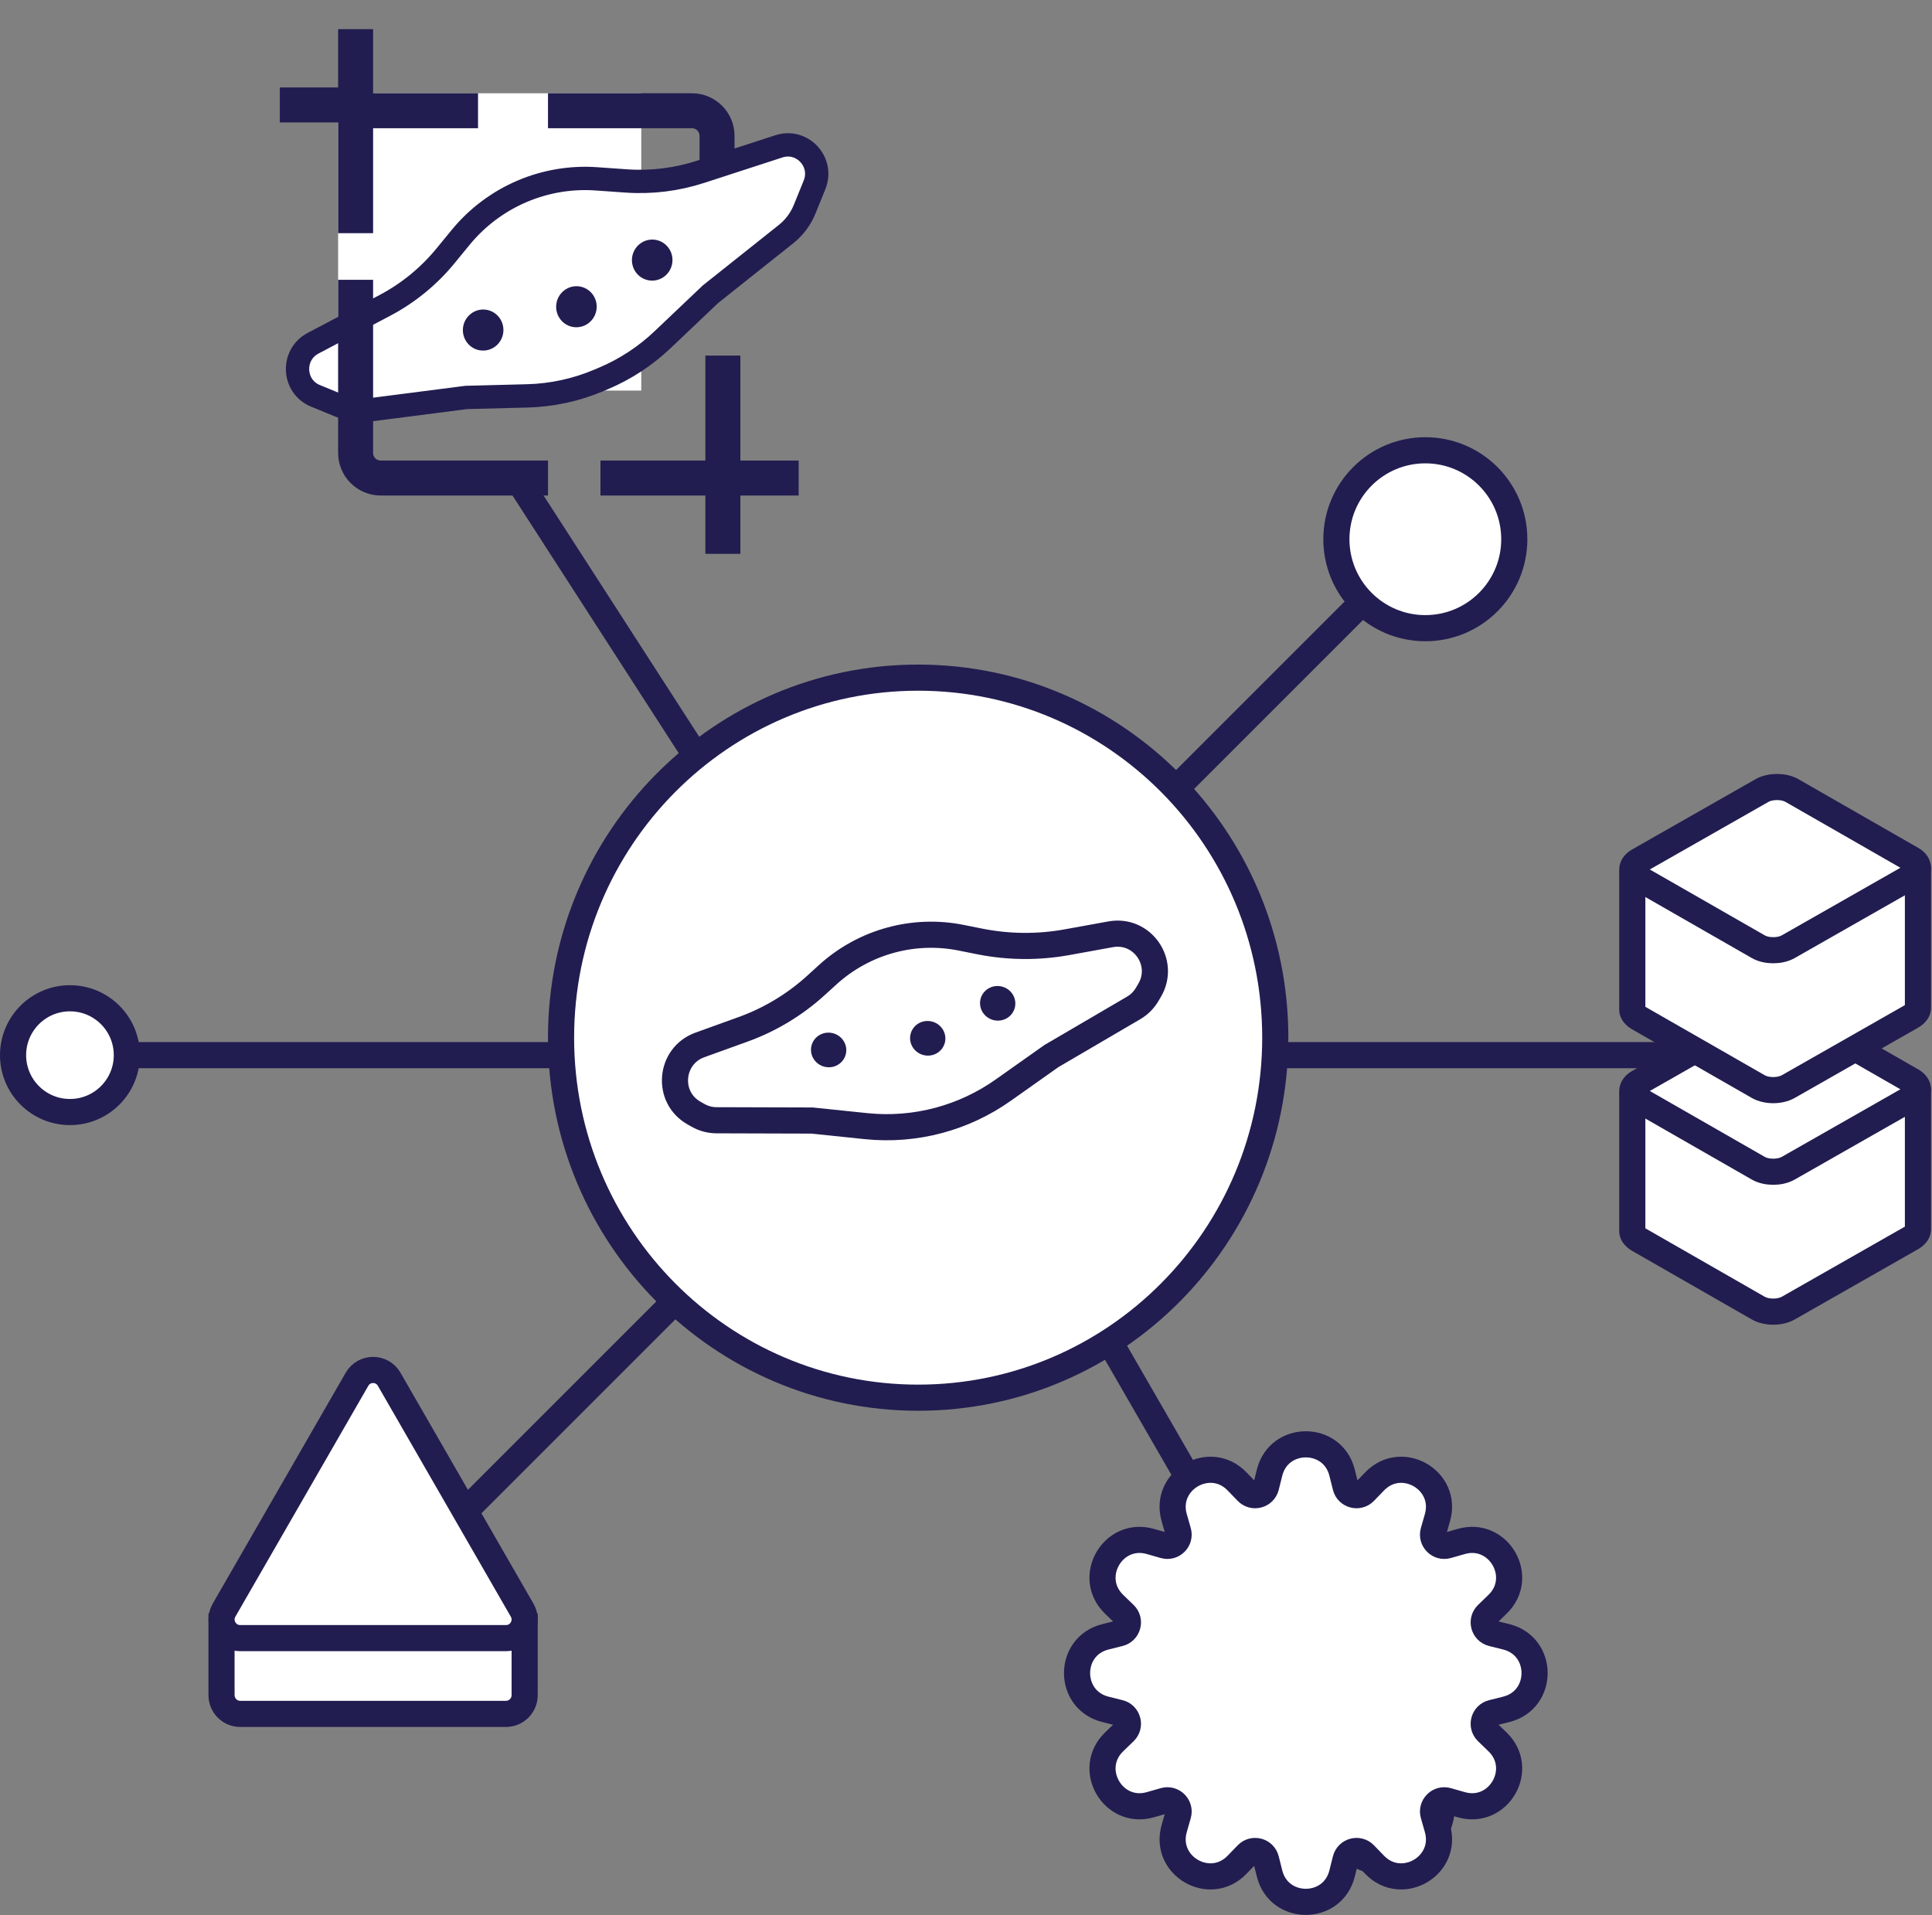 <svg width="687" height="681" viewBox="0 0 687 681" fill="none" xmlns="http://www.w3.org/2000/svg">
<rect x="0" y="0" width="687" height="681" fill="#808080" stroke="none"/>
<path d="M327.526 375.203H22.803" stroke="#211D50" stroke-width="9.293"/>
<circle cx="22.803" cy="373.13" r="14.511" fill="#211D50"/>
<path d="M338.988 380.749L491.286 644.683" stroke="#211D50" stroke-width="9.293"/>
<circle cx="14.511" cy="14.511" r="14.511" transform="matrix(-0.5 -0.866 -0.866 0.5 512.016 648.829)" fill="#211D50"/>
<path d="M318.551 378.939L182.42 167.909" stroke="#211D50" stroke-width="9.293"/>
<circle cx="14.511" cy="14.511" r="14.511" transform="matrix(0.5 0.866 0.866 -0.5 145.106 109.865)" fill="#211D50"/>
<path d="M304.725 375.203H609.448" stroke="#211D50" stroke-width="9.293"/>
<circle cx="14.511" cy="14.511" r="14.511" transform="matrix(-1 0 0 1 623.958 358.619)" fill="#211D50"/>
<path d="M325.451 373.126L499.578 198.999" stroke="#211D50" stroke-width="9.293"/>
<circle cx="14.511" cy="14.511" r="14.511" transform="matrix(-1 0 0 1 516.162 182.415)" fill="#211D50"/>
<path d="M327.527 375.203L153.4 549.33" stroke="#211D50" stroke-width="9.293"/>
<circle cx="14.511" cy="14.511" r="14.511" transform="matrix(1 0 0 -1 136.816 565.914)" fill="#211D50"/>
<path d="M453.476 368.984C453.476 439.723 396.588 497.006 326.49 497.006C256.392 497.006 199.504 439.723 199.504 368.984C199.504 298.245 256.392 240.962 326.49 240.962C396.588 240.962 453.476 298.245 453.476 368.984Z" fill="white" stroke="#211D50" stroke-width="9.293"/>
<circle cx="506.835" cy="191.744" r="31.63" fill="white" stroke="#211D50" stroke-width="9.293"/>
<circle cx="24.875" cy="375.202" r="20.229" fill="white" stroke="#211D50" stroke-width="9.293"/>
<circle cx="24.875" cy="24.875" r="20.229" transform="matrix(-0.5 -0.866 -0.866 0.5 526.527 650.903)" fill="white" stroke="#211D50" stroke-width="9.293"/>
<path d="M248.259 396.629L246.776 395.79C236.843 390.172 238.117 375.448 248.871 371.566L264.233 366.022C273.814 362.563 282.627 357.25 290.168 350.386L294.291 346.633C300.737 340.765 308.487 336.523 316.893 334.259C325.014 332.072 333.525 331.792 341.761 333.442L348.322 334.756C358.58 336.811 369.138 336.906 379.442 335.036L394.95 332.223C406.192 330.183 414.597 342.299 408.779 352.158L407.903 353.642C406.742 355.61 405.098 357.248 403.128 358.401L373.86 375.534L356.72 387.657C349.814 392.542 342.103 396.167 333.944 398.364C325.48 400.643 316.675 401.349 307.966 400.445L288.758 398.452L254.77 398.352C252.487 398.345 250.245 397.752 248.259 396.629Z" fill="white" stroke="#211D50" stroke-width="9.293"/>
<circle cx="6.219" cy="6.219" r="6.219" transform="matrix(0.871 -0.491 0.51 0.86 286.067 371.061)" fill="#211D50"/>
<ellipse cx="6.219" cy="6.219" rx="6.219" ry="6.219" transform="matrix(0.871 -0.491 0.51 0.86 321.304 366.915)" fill="#211D50"/>
<ellipse cx="6.219" cy="6.219" rx="6.219" ry="6.219" transform="matrix(0.871 -0.491 0.51 0.86 346.18 354.477)" fill="#211D50"/>
<path fill-rule="evenodd" clip-rule="evenodd" d="M681.984 436.8L682 436.8V387.638L580.426 389.229V437.389L580.444 437.389C580.299 438.586 581.024 439.81 582.619 440.725L625.212 465.143C628.151 466.828 632.939 466.828 635.897 465.143L679.771 440.152C681.383 439.234 682.121 438.003 681.984 436.8Z" fill="white"/>
<path d="M682 436.8H686.646C686.646 439.355 684.583 441.431 682.027 441.446L682 436.8ZM681.984 436.8L677.368 437.328C677.218 436.017 677.632 434.704 678.507 433.717C679.383 432.73 680.637 432.161 681.956 432.154L681.984 436.8ZM682 387.638L681.927 382.992C683.172 382.973 684.373 383.454 685.26 384.327C686.147 385.2 686.646 386.393 686.646 387.638H682ZM580.426 389.229H575.779C575.779 386.691 577.815 384.623 580.353 384.583L580.426 389.229ZM580.426 437.389L580.452 442.035C579.215 442.042 578.027 441.556 577.15 440.684C576.272 439.812 575.779 438.626 575.779 437.389H580.426ZM580.444 437.389L580.417 432.742C581.751 432.735 583.023 433.301 583.911 434.296C584.799 435.291 585.216 436.62 585.057 437.944L580.444 437.389ZM582.619 440.725L584.93 436.694L584.93 436.694L582.619 440.725ZM625.212 465.143L622.901 469.174L622.901 469.174L625.212 465.143ZM635.897 465.143L638.196 469.18L638.196 469.18L635.897 465.143ZM679.771 440.152L677.471 436.115L677.471 436.115L679.771 440.152ZM682.027 441.446L682.011 441.446L681.956 432.154L681.973 432.153L682.027 441.446ZM686.646 387.638V436.8H677.354V387.638H686.646ZM580.353 384.583L681.927 382.992L682.073 392.284L580.498 393.875L580.353 384.583ZM575.779 437.389V389.229H585.072V437.389H575.779ZM580.47 442.035L580.452 442.035L580.399 432.743L580.417 432.742L580.47 442.035ZM585.057 437.944C585.088 437.683 585.07 437.423 585.012 437.185C584.955 436.951 584.869 436.778 584.8 436.669C584.669 436.464 584.624 436.518 584.93 436.694L580.309 444.756C577.796 443.315 575.381 440.572 575.831 436.834L585.057 437.944ZM584.93 436.694L627.523 461.112L622.901 469.174L580.308 444.756L584.93 436.694ZM627.523 461.112C628.119 461.454 629.203 461.76 630.547 461.76C631.89 461.76 632.985 461.454 633.597 461.106L638.196 469.18C635.851 470.516 633.073 471.053 630.547 471.053C628.023 471.053 625.244 470.517 622.901 469.174L627.523 461.112ZM633.597 461.106L677.471 436.115L682.07 444.19L638.196 469.18L633.597 461.106ZM677.471 436.115C677.787 435.935 677.753 435.872 677.627 436.067C677.56 436.171 677.474 436.339 677.416 436.571C677.357 436.805 677.337 437.065 677.368 437.328L686.6 436.272C687.029 440.019 684.588 442.756 682.07 444.19L677.471 436.115Z" fill="#211D50"/>
<path d="M582.655 384.875C579.697 386.56 579.68 389.295 582.619 390.98L625.212 415.398C628.151 417.083 632.939 417.083 635.897 415.398L679.771 390.407C682.728 388.723 682.745 385.985 679.808 384.301L637.215 359.883C634.276 358.198 629.488 358.198 626.531 359.883L582.655 384.875Z" fill="white" stroke="#211D50" stroke-width="9.293" stroke-linejoin="round"/>
<path fill-rule="evenodd" clip-rule="evenodd" d="M681.984 358.034L682 358.034V308.873L580.426 310.463V358.623L580.444 358.623C580.299 359.821 581.024 361.045 582.619 361.959L625.212 386.377C628.151 388.062 632.939 388.062 635.897 386.377L679.771 361.387C681.383 360.468 682.121 359.237 681.984 358.034Z" fill="white"/>
<path d="M682 358.034H686.646C686.646 360.59 684.583 362.665 682.027 362.68L682 358.034ZM681.984 358.034L677.368 358.562C677.218 357.251 677.632 355.939 678.507 354.951C679.383 353.964 680.637 353.396 681.956 353.388L681.984 358.034ZM682 308.873L681.927 304.227C683.172 304.207 684.373 304.688 685.26 305.561C686.147 306.435 686.646 307.628 686.646 308.873H682ZM580.426 310.463H575.779C575.779 307.926 577.815 305.857 580.353 305.818L580.426 310.463ZM580.426 358.623L580.452 363.27C579.215 363.277 578.027 362.79 577.15 361.918C576.272 361.046 575.779 359.86 575.779 358.623H580.426ZM580.444 358.623L580.417 353.977C581.751 353.969 583.023 354.535 583.911 355.53C584.799 356.525 585.216 357.854 585.057 359.178L580.444 358.623ZM582.619 361.959L584.93 357.928L584.93 357.928L582.619 361.959ZM625.212 386.377L622.901 390.408L622.901 390.408L625.212 386.377ZM635.897 386.377L638.196 390.415L638.196 390.415L635.897 386.377ZM679.771 361.387L677.471 357.349L677.471 357.349L679.771 361.387ZM682.027 362.68L682.011 362.681L681.956 353.388L681.973 353.388L682.027 362.68ZM686.646 308.873V358.034H677.354V308.873H686.646ZM580.353 305.818L681.927 304.227L682.073 313.518L580.498 315.109L580.353 305.818ZM575.779 358.623V310.463H585.072V358.623H575.779ZM580.47 363.269L580.452 363.27L580.399 353.977L580.417 353.977L580.47 363.269ZM585.057 359.178C585.088 358.917 585.07 358.657 585.012 358.42C584.955 358.185 584.869 358.013 584.8 357.904C584.669 357.698 584.624 357.753 584.93 357.928L580.309 365.99C577.796 364.55 575.381 361.806 575.831 358.068L585.057 359.178ZM584.93 357.928L627.523 382.346L622.901 390.408L580.308 365.99L584.93 357.928ZM627.523 382.346C628.119 382.688 629.203 382.994 630.547 382.994C631.89 382.994 632.985 382.689 633.597 382.34L638.196 390.415C635.851 391.751 633.073 392.287 630.547 392.287C628.023 392.287 625.244 391.751 622.901 390.408L627.523 382.346ZM633.597 382.34L677.471 357.349L682.07 365.424L638.196 390.415L633.597 382.34ZM677.471 357.349C677.787 357.169 677.753 357.106 677.627 357.302C677.56 357.405 677.474 357.574 677.416 357.805C677.357 358.04 677.337 358.299 677.368 358.562L686.6 357.506C687.029 361.253 684.588 363.99 682.07 365.424L677.471 357.349Z" fill="#211D50"/>
<path d="M582.655 306.106C579.697 307.791 579.68 310.526 582.619 312.211L625.212 336.629C628.151 338.314 632.939 338.314 635.897 336.629L679.771 311.638C682.728 309.954 682.745 307.216 679.808 305.532L637.215 281.114C634.276 279.429 629.488 279.429 626.531 281.114L582.655 306.106Z" fill="white" stroke="#211D50" stroke-width="9.293" stroke-linejoin="round"/>
<path d="M509.728 544.601L511.144 539.646C514.945 526.347 498.432 516.813 488.815 526.754L485.232 530.458C483.051 532.711 479.243 531.691 478.482 528.649L477.23 523.65C473.872 510.233 454.805 510.233 451.446 523.65L450.195 528.649C449.434 531.691 445.626 532.711 443.445 530.458L439.862 526.754C430.245 516.813 413.732 526.347 417.532 539.646L418.948 544.601C419.81 547.616 417.022 550.404 414.007 549.542L409.052 548.126C395.753 544.326 386.219 560.839 396.16 570.456L399.864 574.039C402.118 576.22 401.097 580.028 398.055 580.789L393.056 582.04C379.639 585.399 379.639 604.466 393.056 607.824L398.055 609.076C401.097 609.837 402.118 613.645 399.864 615.826L396.16 619.409C386.219 629.026 395.753 645.539 409.052 641.738L414.007 640.322C417.022 639.461 419.81 642.249 418.948 645.264L417.532 650.219C413.732 663.518 430.245 673.051 439.862 663.111L443.445 659.407C445.626 657.153 449.434 658.174 450.195 661.216L451.446 666.215C454.805 679.632 473.872 679.632 477.23 666.215L478.482 661.216C479.243 658.174 483.051 657.153 485.232 659.407L488.815 663.111C498.432 673.051 514.945 663.518 511.144 650.219L509.728 645.264C508.867 642.249 511.655 639.461 514.67 640.322L519.625 641.738C532.924 645.539 542.457 629.026 532.517 619.409L528.813 615.826C526.559 613.645 527.58 609.837 530.622 609.076L535.621 607.824C549.038 604.466 549.038 585.399 535.621 582.04L530.622 580.789C527.58 580.028 526.559 576.22 528.813 574.039L532.517 570.456C542.457 560.839 532.924 544.326 519.625 548.126L514.67 549.542C511.655 550.404 508.867 547.616 509.728 544.601Z" fill="white" stroke="#211D50" stroke-width="9.293"/>
<path d="M78.769 578.354H186.563V602.783C186.563 606.465 183.579 609.449 179.897 609.449H85.435C81.754 609.449 78.769 606.465 78.769 602.783V578.354Z" fill="white"/>
<path d="M78.769 578.354V573.708H74.123V578.354H78.769ZM186.563 578.354H191.209V573.708H186.563V578.354ZM78.769 583.001H186.563V573.708H78.769V583.001ZM181.916 578.354V602.783H191.209V578.354H181.916ZM179.897 604.802H85.435V614.095H179.897V604.802ZM83.416 602.783V578.354H74.123V602.783H83.416ZM85.435 604.802C84.32 604.802 83.416 603.898 83.416 602.783H74.123C74.123 609.031 79.188 614.095 85.435 614.095V604.802ZM181.916 602.783C181.916 603.898 181.012 604.802 179.897 604.802V614.095C186.145 614.095 191.209 609.031 191.209 602.783H181.916Z" fill="#211D50"/>
<path d="M126.944 490.457C129.488 486.039 135.847 486.039 138.391 490.457L185.669 572.559C188.213 576.977 185.033 582.499 179.945 582.499H85.39C80.302 582.499 77.123 576.977 79.666 572.559L126.944 490.457Z" fill="white"/>
<path d="M126.944 490.457C129.488 486.039 135.847 486.039 138.391 490.457L185.669 572.559C188.213 576.977 185.033 582.499 179.945 582.499H85.39C80.302 582.499 77.123 576.977 79.666 572.559L126.944 490.457Z" stroke="#211D50" stroke-width="9.293"/>
<rect x="120.233" y="33.167" width="107.793" height="105.72" fill="white"/>
<path d="M126.451 10.367V37.315H99.503" stroke="#211D50" stroke-width="12.438"/>
<path d="M257.046 196.934V169.986H283.994" stroke="#211D50" stroke-width="12.438"/>
<path d="M257.045 126.453V169.985H213.513" stroke="#211D50" stroke-width="12.438" stroke-linejoin="round"/>
<path d="M194.858 39.385L246.048 39.385C250.977 39.385 254.973 43.381 254.973 48.31L254.973 101.574" stroke="#211D50" stroke-width="12.438" stroke-linejoin="round"/>
<path d="M169.984 39.387L126.452 39.387L126.452 82.919" stroke="#211D50" stroke-width="12.438" stroke-linejoin="round"/>
<path d="M120.785 144.295L112.167 140.752C104.083 137.429 103.58 126.133 111.333 122.046L136.856 108.593C145.134 104.229 152.462 98.246 158.404 90.997L163.771 84.448C169.68 77.239 177.247 71.578 185.816 67.957C194.096 64.457 203.075 62.962 212.025 63.592L222.688 64.342C231.617 64.97 240.589 63.868 249.115 61.096L276.958 52.042C285.285 49.335 292.94 57.607 289.636 65.742L286.106 74.433C284.706 77.88 282.441 80.909 279.533 83.223L252.616 104.639L235.585 120.814C229.47 126.622 222.364 131.276 214.608 134.554L212.867 135.29C204.823 138.69 196.221 140.549 187.505 140.772L165.809 141.327L131.643 145.724C127.958 146.198 124.217 145.706 120.785 144.295Z" fill="white" stroke="#211D50" stroke-width="8.292"/>
<ellipse cx="7.255" cy="7.255" rx="7.255" ry="7.255" transform="matrix(0.786 -0.618 0.608 0.794 161.69 116.087)" fill="#211D50"/>
<ellipse cx="7.255" cy="7.255" rx="7.255" ry="7.255" transform="matrix(0.786 -0.618 0.608 0.794 194.858 107.795)" fill="#211D50"/>
<ellipse cx="7.255" cy="7.255" rx="7.255" ry="7.255" transform="matrix(0.786 -0.618 0.608 0.794 221.805 91.211)" fill="#211D50"/>
<path d="M194.858 169.983L135.376 169.983C130.447 169.983 126.451 165.987 126.451 161.058L126.451 99.503" stroke="#211D50" stroke-width="12.438" stroke-linejoin="round"/>
</svg>
